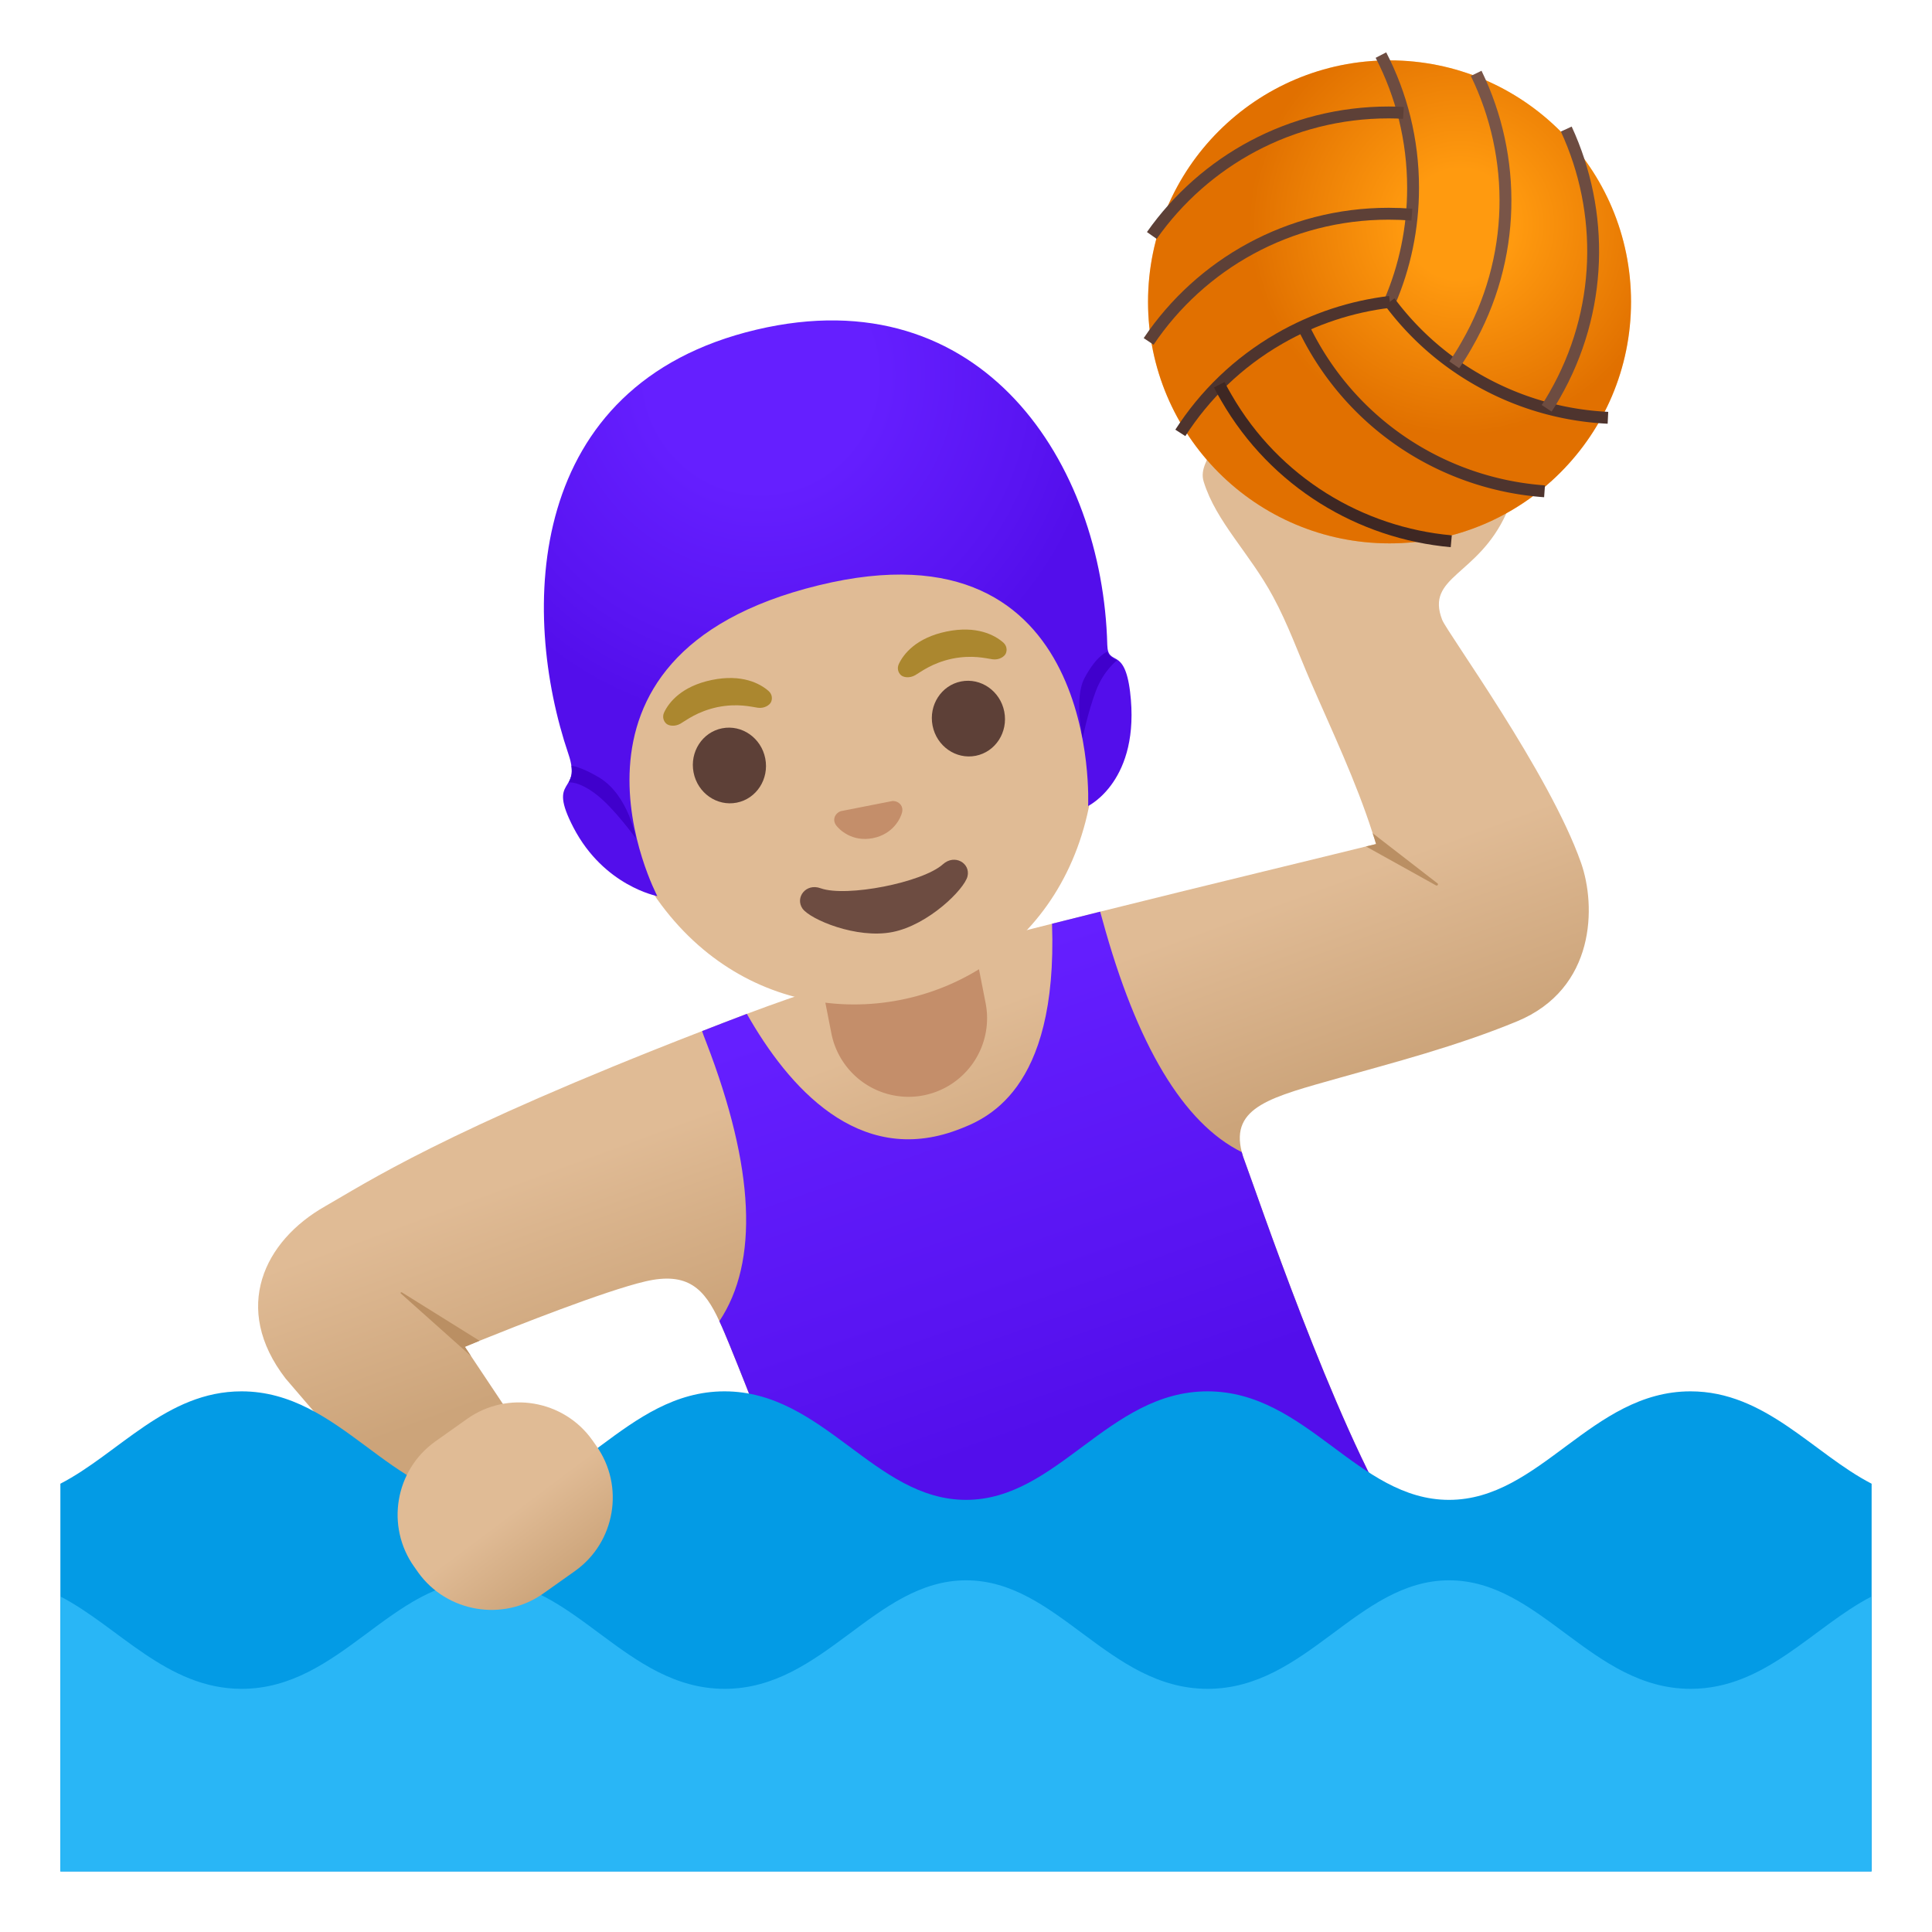 <svg width="128" height="128" xmlns="http://www.w3.org/2000/svg"><defs><linearGradient x1="42.791%" y1="68.483%" x2="55.137%" y2="38.831%" id="a"><stop stop-color="#CCA47A" offset="0%"/><stop stop-color="#E0BB95" offset="50%"/></linearGradient><linearGradient x1="71.191%" y1="11.013%" x2="48.328%" y2="75.4%" id="b"><stop stop-color="#651FFF" offset="0%"/><stop stop-color="#5914F2" offset="70.5%"/><stop stop-color="#530EEB" offset="100%"/></linearGradient><linearGradient x1="71.019%" y1="22.883%" x2="24.305%" y2="83.045%" id="e"><stop stop-color="#E0BB95" offset="50%"/><stop stop-color="#CCA47A" offset="100%"/></linearGradient><radialGradient cx="35.35%" cy="33.928%" fx="35.35%" fy="33.928%" r="55.159%" id="c"><stop stop-color="#FFA726" offset="20.9%"/><stop stop-color="#B33F00" offset="79.2%"/></radialGradient><radialGradient cx="61.237%" cy="15.789%" fx="61.237%" fy="15.789%" r="61.441%" gradientTransform="matrix(.98 0 0 1 .012 0)" id="d"><stop stop-color="#651FFF" offset="29.9%"/><stop stop-color="#5914F2" offset="74%"/><stop stop-color="#530EEB" offset="92.5%"/></radialGradient></defs><g transform="matrix(-1 0 0 1 124 3.65)" fill="none" fill-rule="evenodd"><path d="M105.08 87.68c-.09.12-10.18 11.85-10.18 11.85l-7.23-5.65 5.12-7.68.41-.62s-.36-.15-.97-.4c-2.33-.94-8.28-3.3-10.97-3.93-2.84-.67-3.94.5-4.92 2.63-.23.49-.45 1.03-.69 1.61-2.73 6.69-6.25 16.3-6.25 16.3-12.53-1.42-25.42-3.77-38.02-4.32 4.24-6.87 9.39-22.16 10.14-24.15.09-.23.16-.44.21-.64.78-3.03-2.03-3.66-6.47-4.92-3.47-.98-7.74-2.08-11.76-3.74-5.25-2.17-5.24-7.69-4.25-10.5 2.09-5.95 8.86-15.24 9.2-16.1 1.13-2.9-2.37-2.9-4.25-7.06-.81-1.81-.02-3.47 1-5.17 1.25-2.08 3.77-3.01 6.17-3.38 2.42-.36 4.97-.29 7.19.72.47.22 1.1.42 1.5.77.36.33.41.71.87.91.58.25 1.17-.05 1.77.35.46.31.8.81.95 1.33.27.87.87 1.52.6 2.38-.83 2.67-3.04 4.72-4.6 7.62-.97 1.79-1.66 3.72-2.47 5.59-1.43 3.3-3.02 6.63-4.12 10.07-.08.24-.16.48-.23.72 0 0 .24.06.67.16 2.41.6 10.88 2.64 17.61 4.32.83.21 1.63.41 2.39.6.27.07.53.13.8.2 7.04 1.77 13.38 3.4 20.08 5.92.05.02.09.04.14.05 1.03.39 2.01.77 2.96 1.14 17.21 6.67 22.29 10.08 24.98 11.61 4.04 2.29 6.21 6.75 2.62 11.41Z" fill="url(#a)" fill-rule="nonzero"/><path d="m33.5 52.43-4.64 2.58c-.04.02-.09.01-.12-.03-.02-.04-.01-.09.03-.11l4.29-3.32c-.08.24-.16.48-.23.72 0 0 .24.06.67.16Z" fill="#BA8F63" fill-rule="nonzero"/><path d="M77.48 64.66v.02c-.04.13-.14.39-.28.75-3.2 8.31-3.48 14.52-.86 18.45-.23.49-.45 1.03-.69 1.61-2.73 6.69-6.25 16.3-6.25 16.3-12.53-1.42-25.42-3.77-38.02-4.32 4.24-6.87 9.39-22.16 10.14-24.15.09-.23.16-.44.21-.64 3.86-1.91 6.96-7.08 9.23-15.39l.15-.54c.83.21 1.63.41 2.39.6.27.07.53.13.8.2-.39 11.18 4.47 12.98 6.3 13.67 6.54 2.43 11.17-2.85 13.92-7.7 1.03.39 2.01.77 2.96 1.14Z" fill="url(#b)" fill-rule="nonzero"/><path d="M62.81 68.92a5.21 5.21 0 0 1-4.11-6.11l.92-4.69 10.22 2-.92 4.69a5.21 5.21 0 0 1-6.11 4.11Z" fill="#C48E6A" fill-rule="nonzero"/><path d="M72.41 21.54c-8.39-1.64-17.91 5.8-20.44 18.71C49.45 53.09 56.21 61 64.36 62.6c8.15 1.6 17.4-3.18 19.91-16.02 2.53-12.91-3.48-23.4-11.86-25.04Z" fill="#E0BB95" fill-rule="nonzero"/><path d="M64.45 40.34c-.32-.68-1.17-1.74-3.16-2.15-1.99-.41-3.19.23-3.76.73-.25.22-.26.53-.16.74.09.19.43.43.87.37s1.33-.31 2.68-.04c1.34.29 2.06.87 2.44 1.09.38.22.79.15.95 0 .17-.15.28-.44.14-.74ZM80 43.55c-.32-.68-1.17-1.74-3.16-2.15-1.99-.41-3.19.23-3.76.73-.25.22-.26.53-.16.74.09.19.43.43.87.37s1.33-.31 2.68-.04c1.34.29 2.06.87 2.44 1.09.38.22.79.15.95 0 .17-.15.28-.44.14-.74Z" fill="#AB872F" fill-rule="nonzero"/><ellipse fill="#5D4037" fill-rule="nonzero" transform="rotate(-78.907 59.84 43.96)" cx="59.84" cy="43.96" rx="2.51" ry="2.42"/><ellipse fill="#5D4037" fill-rule="nonzero" transform="rotate(-78.907 75.674 47.065)" cx="75.674" cy="47.065" rx="2.51" ry="2.42"/><path d="M69.63 55.2c-1.71.61-6.75-.38-8.1-1.59-.78-.7-1.84-.07-1.63.8.21.86 2.59 3.22 4.97 3.69 2.38.47 5.44-.83 5.96-1.55.51-.73-.22-1.71-1.2-1.35Z" fill="#6D4C41" fill-rule="nonzero"/><path d="M68.44 50.16c-.05-.03-.1-.05-.15-.07l-3.41-.67c-.05 0-.11 0-.16.01-.33.06-.57.35-.49.72.08.37.57 1.46 1.94 1.73s2.23-.56 2.45-.87c.21-.31.11-.66-.18-.85Z" fill="#C48E6A" fill-rule="nonzero"/><circle fill="#FF9100" fill-rule="nonzero" cx="31.94" cy="16.35" r="16"/><circle fill="url(#c)" fill-rule="nonzero" opacity=".4" cx="31.94" cy="16.35" r="16"/><g stroke-width=".787"><path d="M31.93 16.36c-1-2.32-1.55-4.88-1.55-7.57 0-3.17.77-6.16 2.13-8.79" stroke="#6D4C41"/><path d="M31.02 3.83c.32-.02.65-.03.98-.03 6.49 0 12.22 3.22 15.69 8.15m-17.23-1.38c.51-.04 1.02-.06 1.54-.06 6.62 0 12.46 3.35 15.9 8.46" stroke="#5D4037"/><path d="M31.92 16.35c2.51.3 5.01 1.1 7.33 2.44 2.74 1.58 4.95 3.75 6.55 6.24" stroke="#4E342E"/><path d="M43.22 21.84c-.15.29-.3.58-.47.86-3.24 5.62-8.9 8.97-14.9 9.51" stroke="#3E2723"/><path d="M37.66 17.98c-.22.46-.46.92-.72 1.37-3.31 5.73-9.13 9.11-15.27 9.55m10.26-12.55a18.97 18.97 0 0 1-5.78 5.13 19.2 19.2 0 0 1-8.68 2.55" stroke="#4E342E"/><path d="M21.53 23.4c-.18-.27-.35-.55-.51-.83-3.24-5.62-3.32-12.19-.79-17.67" stroke="#6D4C41"/><path d="M27.65 20.52c-.29-.42-.56-.85-.82-1.31-3.31-5.73-3.32-12.47-.63-18" stroke="#795548"/></g><path d="M73.88 18.19c-14.99-3.54-22.94 8.91-23.24 20.88-.04 1.5-1.13.03-1.51 3.11-.72 5.89 2.78 7.57 2.78 7.57s-.98-19.23 17.86-14.62c19.09 4.67 10.68 20.59 10.68 20.59s3.53-.66 5.55-4.53c1.81-3.47-.58-2.17.34-4.88 3.2-9.43 2.92-24.49-12.46-28.12Z" fill="url(#d)" fill-rule="nonzero"/><path d="M52.27 45.24s-.35-1.73-.87-3.1c-.53-1.4-1.42-2.05-1.42-2.05s.19-.02.42-.24c.24-.22.22-.33.22-.33s.72.22 1.53 1.76c.71 1.34.12 3.96.12 3.96Zm29.6 6.66s1.46-2.03 2.63-2.92c1.19-.91 1.82-.79 1.82-.79s-.18-.37-.2-.59c-.02-.22.02-.52.02-.52s-.63.06-1.85.79c-1.96 1.2-2.42 4.03-2.42 4.03Z" fill="#4000CC" fill-rule="nonzero"/><path d="M108 88.53c-6.57 0-9.93 7.19-16 7.19-6.06 0-9.43-7.19-16-7.19s-9.93 7.19-16 7.19-9.43-7.19-16-7.19-9.94 7.19-16 7.19c-6.06 0-9.43-7.19-16-7.19-4.98 0-8.13 4.12-12 6.12v25.69h120V94.65c-3.87-2-7.02-6.12-12-6.12Z" fill="#039BE5" fill-rule="nonzero"/><path d="M107.99 108.24c-6.57 0-9.94-7.19-16-7.19-6.06 0-9.43 7.19-16 7.19s-9.94-7.19-16-7.19c-6.06 0-9.43 7.19-16 7.19s-9.94-7.19-16-7.19c-6.06 0-9.43 7.19-16 7.19-4.97 0-8.11-4.11-11.97-6.11v18.2H120v-18.21c-3.86 2-7.04 6.12-12.01 6.12Z" fill="#29B6F6" fill-rule="nonzero"/><path d="M97.45 81.99c.02.02.01.04-.01.06l-4.65 4.15.41-.62s-.36-.15-.97-.4l5.15-3.21c.03-.01.06-.01.07.02Z" fill="#BA8F63" fill-rule="nonzero"/><path d="m88 101.92-2.1-1.49c-2.67-1.9-3.3-5.63-1.4-8.3l.26-.37c1.9-2.67 5.63-3.3 8.3-1.4l2.1 1.49c2.67 1.9 3.3 5.63 1.4 8.3l-.26.37c-1.9 2.66-5.64 3.29-8.3 1.4Z" fill="url(#e)" fill-rule="nonzero"/></g></svg>